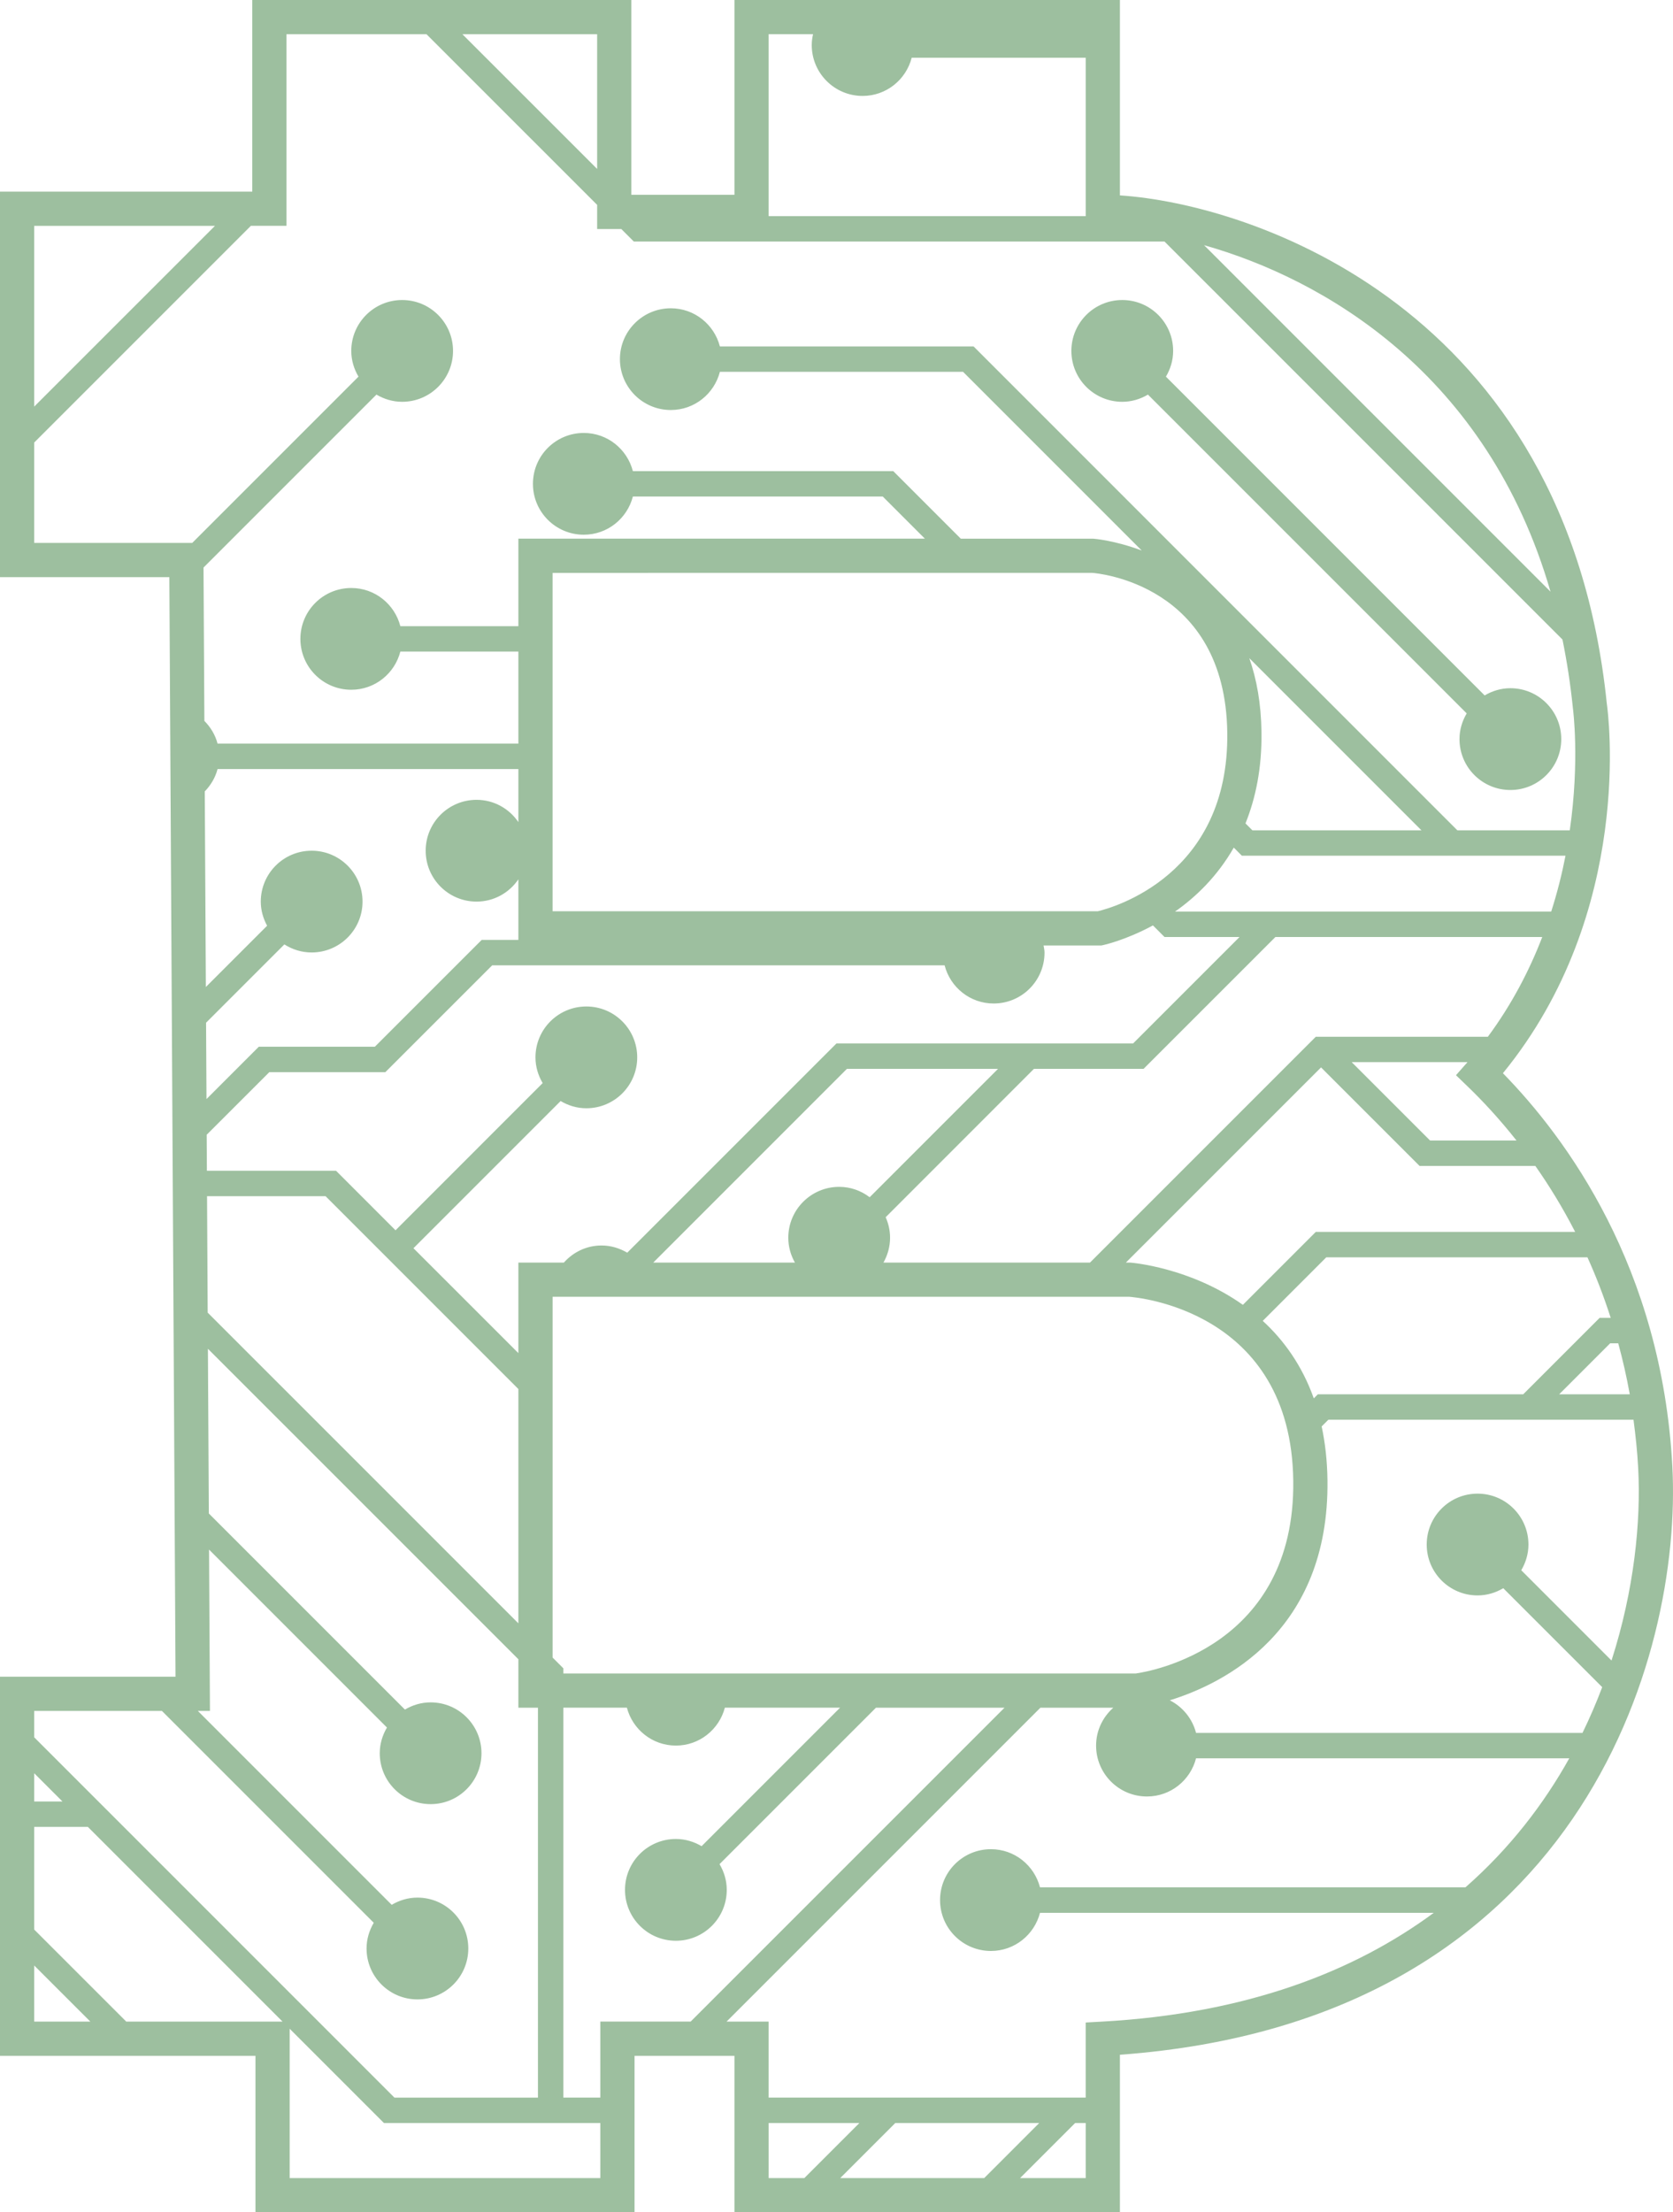 <svg version="1.1" id="图层_1" x="0px" y="0px" width="97.815px" height="129.33px" viewBox="0 0 97.815 129.33" enable-background="new 0 0 97.815 129.33" xml:space="preserve" xmlns="http://www.w3.org/2000/svg" xmlns:xlink="http://www.w3.org/1999/xlink" xmlns:xml="http://www.w3.org/XML/1998/namespace">
  <path fill="#9DBF9F" d="M62.64,20.514c0-1.643,1.332-2.975,2.975-2.975s2.975,1.332,2.975,2.975c0,0.552-0.16,1.062-0.422,1.505
	l18.635,18.635c0.443-0.262,0.953-0.422,1.505-0.422c1.642,0,2.974,1.332,2.974,2.975c0,1.644-1.332,2.976-2.974,2.976
	c-1.644,0-2.976-1.332-2.976-2.976c0-0.551,0.16-1.061,0.422-1.502L67.117,23.068c-0.441,0.261-0.951,0.421-1.502,0.421
	C63.972,23.489,62.64,22.157,62.64,20.514z M65.478,120.119v9.211H42.941v-9.148H37.1v9.148H14.936v-9.148H0V98.018h10.263
	L9.901,33.739H0V11.202h14.749V0h22.164v11.389h6.028V0h22.537v11.423c7.625,0.495,26.092,6.52,28.467,29.709
	c0.069,0.464,1.655,12.15-6.074,21.607c3.709,3.79,9.283,11.352,9.905,22.969C98.373,96.834,92.349,118.157,65.478,120.119z
	 M94.613,78.528h-0.472l-2.983,2.983h4.129C95.103,80.473,94.873,79.483,94.613,78.528z M92.813,73.501H77.544l-3.715,3.716
	c1.212,1.113,2.291,2.583,2.984,4.531l0.236-0.237h12.007l4.469-4.469h0.648C93.77,75.785,93.312,74.604,92.813,73.501z
	 M32.937,97.528v0.303h33.467c0.832-0.118,9.325-1.563,9.209-11.263c-0.119-10.001-9.222-10.734-9.609-10.761l-33.695,0.002v21.09
	L32.937,97.528z M30.308,79.102v-5.293h2.661c0.541-0.609,1.32-0.999,2.2-0.999c0.551,0,1.06,0.16,1.503,0.421L48.904,61h17.344
	l6.223-6.223h-4.385l-0.677-0.678c-1.599,0.865-2.883,1.146-2.917,1.152l-0.1,0.021h-3.378c0.021,0.138,0.056,0.272,0.056,0.417
	c0,1.643-1.33,2.975-2.974,2.975c-1.385,0-2.538-0.951-2.868-2.232H28.777l-6.246,6.245h-6.785l-3.662,3.66l0.012,2.106h7.552
	l3.477,3.478l8.603-8.605c-0.261-0.442-0.421-0.952-0.421-1.503c0-1.643,1.331-2.975,2.974-2.975c1.644,0,2.975,1.332,2.975,2.975
	s-1.331,2.975-2.975,2.975c-0.551,0-1.06-0.16-1.503-0.422l-8.604,8.604L30.308,79.102z M19.035,69.928h-6.93l0.023,4.129
	l0.01,1.784l0.005,0.894l18.165,18.164V81.202L19.035,69.928z M21.196,52.708c0,1.641-1.333,2.972-2.975,2.972
	c-0.588,0-1.133-0.176-1.595-0.471l-4.578,4.578l0.025,4.463l3.058-3.059h6.785l6.246-6.244h2.146v-3.543
	c-0.533,0.785-1.425,1.303-2.446,1.303c-1.642,0-2.974-1.331-2.974-2.975s1.332-2.975,2.974-2.975c1.021,0,1.913,0.519,2.446,1.303
	v-3.102H12.72c-0.13,0.504-0.398,0.945-0.748,1.307l0.064,11.434l3.582-3.582c-0.229-0.42-0.371-0.896-0.371-1.409
	c0-1.644,1.331-2.976,2.974-2.976C19.863,49.732,21.196,51.064,21.196,52.708z M64.182,53.272c0.901-0.215,7.681-2.11,7.573-10.438
	c-0.111-8.689-7.59-9.323-7.908-9.346l-31.539,0.003v19.781H64.182z M46.089,72.357c0-1.641,1.332-2.975,2.975-2.975
	c0.672,0,1.285,0.23,1.783,0.607l7.506-7.506h-8.834L38.194,73.809h8.282C46.234,73.379,46.089,72.886,46.089,72.357z
	 M89.766,68.159h-6.769l-5.76-5.759l-11.41,11.409h0.244c0.1,0.006,3.508,0.282,6.596,2.471l4.263-4.264h15.165
	C91.357,70.582,90.566,69.296,89.766,68.159z M85.815,63.519l-0.688-0.663l0.632-0.718c0.014-0.016,0.026-0.031,0.039-0.047h-6.769
	l4.583,4.582h5.053C87.644,65.382,86.658,64.33,85.815,63.519z M90.171,54.777H74.569l-7.708,7.707h-6.409l-8.67,8.673
	c0.163,0.367,0.257,0.772,0.257,1.2c0,0.529-0.144,1.022-0.386,1.452h12.076l13.2-13.2H86.99
	C88.394,58.71,89.422,56.724,90.171,54.777z M91.53,50.025H72.609l-0.474-0.474c-0.958,1.673-2.21,2.882-3.435,3.74h21.994
	C91.053,52.169,91.326,51.072,91.53,50.025z M73.755,42.808c0.027,2.107-0.344,3.856-0.935,5.328l0.403,0.404h9.885L73.043,38.475
	C73.47,39.696,73.734,41.126,73.755,42.808z M70.398,14.333l20.256,20.256C86.961,21.833,77.393,16.312,70.398,14.333z
	 M44.941,12.635h18.537V3.376H53.304c-0.331,1.281-1.484,2.232-2.87,2.232c-1.642,0-2.974-1.332-2.974-2.975
	c0-0.219,0.031-0.429,0.076-0.634h-2.596V12.635z M27.035,2l7.878,7.876V2H27.035z M2,23.77l10.569-10.567H2V23.77z M11.239,31.739
	l9.721-9.721c-0.262-0.443-0.422-0.953-0.422-1.504c0-1.643,1.332-2.975,2.974-2.975c1.643,0,2.975,1.332,2.975,2.975
	c0,1.643-1.332,2.975-2.975,2.975c-0.551,0-1.06-0.16-1.503-0.421l-10.11,10.11l0.05,8.965c0.361,0.366,0.638,0.815,0.771,1.33
	h17.588v-5.381h-6.901c-0.331,1.282-1.485,2.231-2.869,2.231c-1.643,0-2.975-1.33-2.975-2.974c0-1.644,1.332-2.975,2.975-2.975
	c1.384,0,2.538,0.951,2.869,2.232h6.901v-5.116h23.766l-2.463-2.463H37.002c-0.331,1.282-1.485,2.232-2.87,2.232
	c-1.642,0-2.973-1.331-2.973-2.974c0-1.644,1.331-2.975,2.973-2.975c1.385,0,2.539,0.951,2.87,2.232h15.224l3.948,3.948h7.743
	c0.06,0.003,1.277,0.107,2.836,0.693L56.308,21.737H42.09c-0.332,1.282-1.485,2.232-2.87,2.232c-1.642,0-2.975-1.332-2.975-2.975
	c0-1.64,1.333-2.972,2.975-2.972c1.385,0,2.538,0.95,2.87,2.23h14.832l28.285,28.288h6.573c0.59-4.1,0.188-7.104,0.18-7.164
	c-0.143-1.396-0.349-2.723-0.607-3.989L68.085,14.12H37.057l-0.73-0.73h-1.414v-1.413L24.935,2h-8.186v11.202h-2.081L2,25.87v5.869
	H11.239z M2,101.562l21.062,21.063h8.39V99.831h-1.144v-2.833l-18.152-18.15l0.054,9.628l11.464,11.464
	c0.443-0.261,0.952-0.421,1.503-0.421c1.643,0,2.974,1.332,2.974,2.975c0,1.642-1.331,2.974-2.974,2.974
	c-1.642,0-2.974-1.332-2.974-2.974c0-0.551,0.16-1.061,0.421-1.504L12.222,90.587l0.053,9.431h-0.709l11.335,11.336
	c0.443-0.261,0.953-0.422,1.505-0.422c1.643,0,2.974,1.332,2.974,2.976c0,1.643-1.331,2.975-2.974,2.975s-2.974-1.332-2.974-2.975
	c0-0.552,0.16-1.061,0.421-1.504L9.467,100.018H2V101.562z M2,105.314h1.653L2,103.662V105.314z M5.282,118.181L2,114.901v3.28
	H5.282z M16.519,118.181L5.138,106.799H2v6.001l5.382,5.381H16.519z M35.1,124.109H22.447l-5.511-5.511v8.731H35.1V124.109z
	 M40.379,118.181l18.353-18.351h-7.516l-9.147,9.146c0.262,0.442,0.422,0.952,0.422,1.504c0,1.644-1.332,2.975-2.974,2.975
	c-1.643,0-2.975-1.331-2.975-2.975s1.332-2.975,2.975-2.975c0.551,0,1.06,0.16,1.503,0.421l8.097-8.097h-6.736
	c-0.337,1.273-1.486,2.216-2.864,2.216c-1.379,0-2.528-0.942-2.865-2.216h-3.715v22.794H35.1v-4.443H40.379z M47.026,127.33
	l3.22-3.221h-5.305v3.221H47.026z M57.541,127.33l3.22-3.221h-8.416l-3.22,3.221H57.541z M63.478,124.109h-0.617l-3.221,3.221h3.838
	V124.109z M91.751,102.789H69.929c-0.33,1.281-1.484,2.232-2.869,2.232c-1.643,0-2.975-1.331-2.975-2.975
	c0-0.886,0.394-1.671,1.007-2.216h-4.262l-18.351,18.351h2.461v4.443h18.537v-4.39l0.945-0.052
	c8.434-0.466,14.739-2.913,19.407-6.361H60.806c-0.332,1.281-1.485,2.231-2.869,2.231c-1.643,0-2.975-1.331-2.975-2.974
	c0-1.645,1.332-2.976,2.975-2.976c1.384,0,2.537,0.951,2.869,2.232h24.872C88.256,108.071,90.248,105.484,91.751,102.789z
	 M95.779,85.816c-0.052-0.974-0.152-1.905-0.273-2.819H77.664l-0.391,0.391c0.204,0.955,0.326,2.002,0.34,3.156
	c0.106,8.838-6.063,11.878-9.218,12.854c0.751,0.383,1.319,1.072,1.534,1.907h22.594c0.432-0.888,0.815-1.78,1.153-2.675
	l-5.785-5.784c-0.442,0.262-0.952,0.421-1.503,0.421c-1.643,0-2.973-1.332-2.973-2.975s1.33-2.975,2.973-2.975
	s2.975,1.332,2.975,2.975c0,0.551-0.16,1.061-0.42,1.503l5.277,5.278C95.544,92.958,95.947,88.955,95.779,85.816z" class="color c1"/>
</svg>
